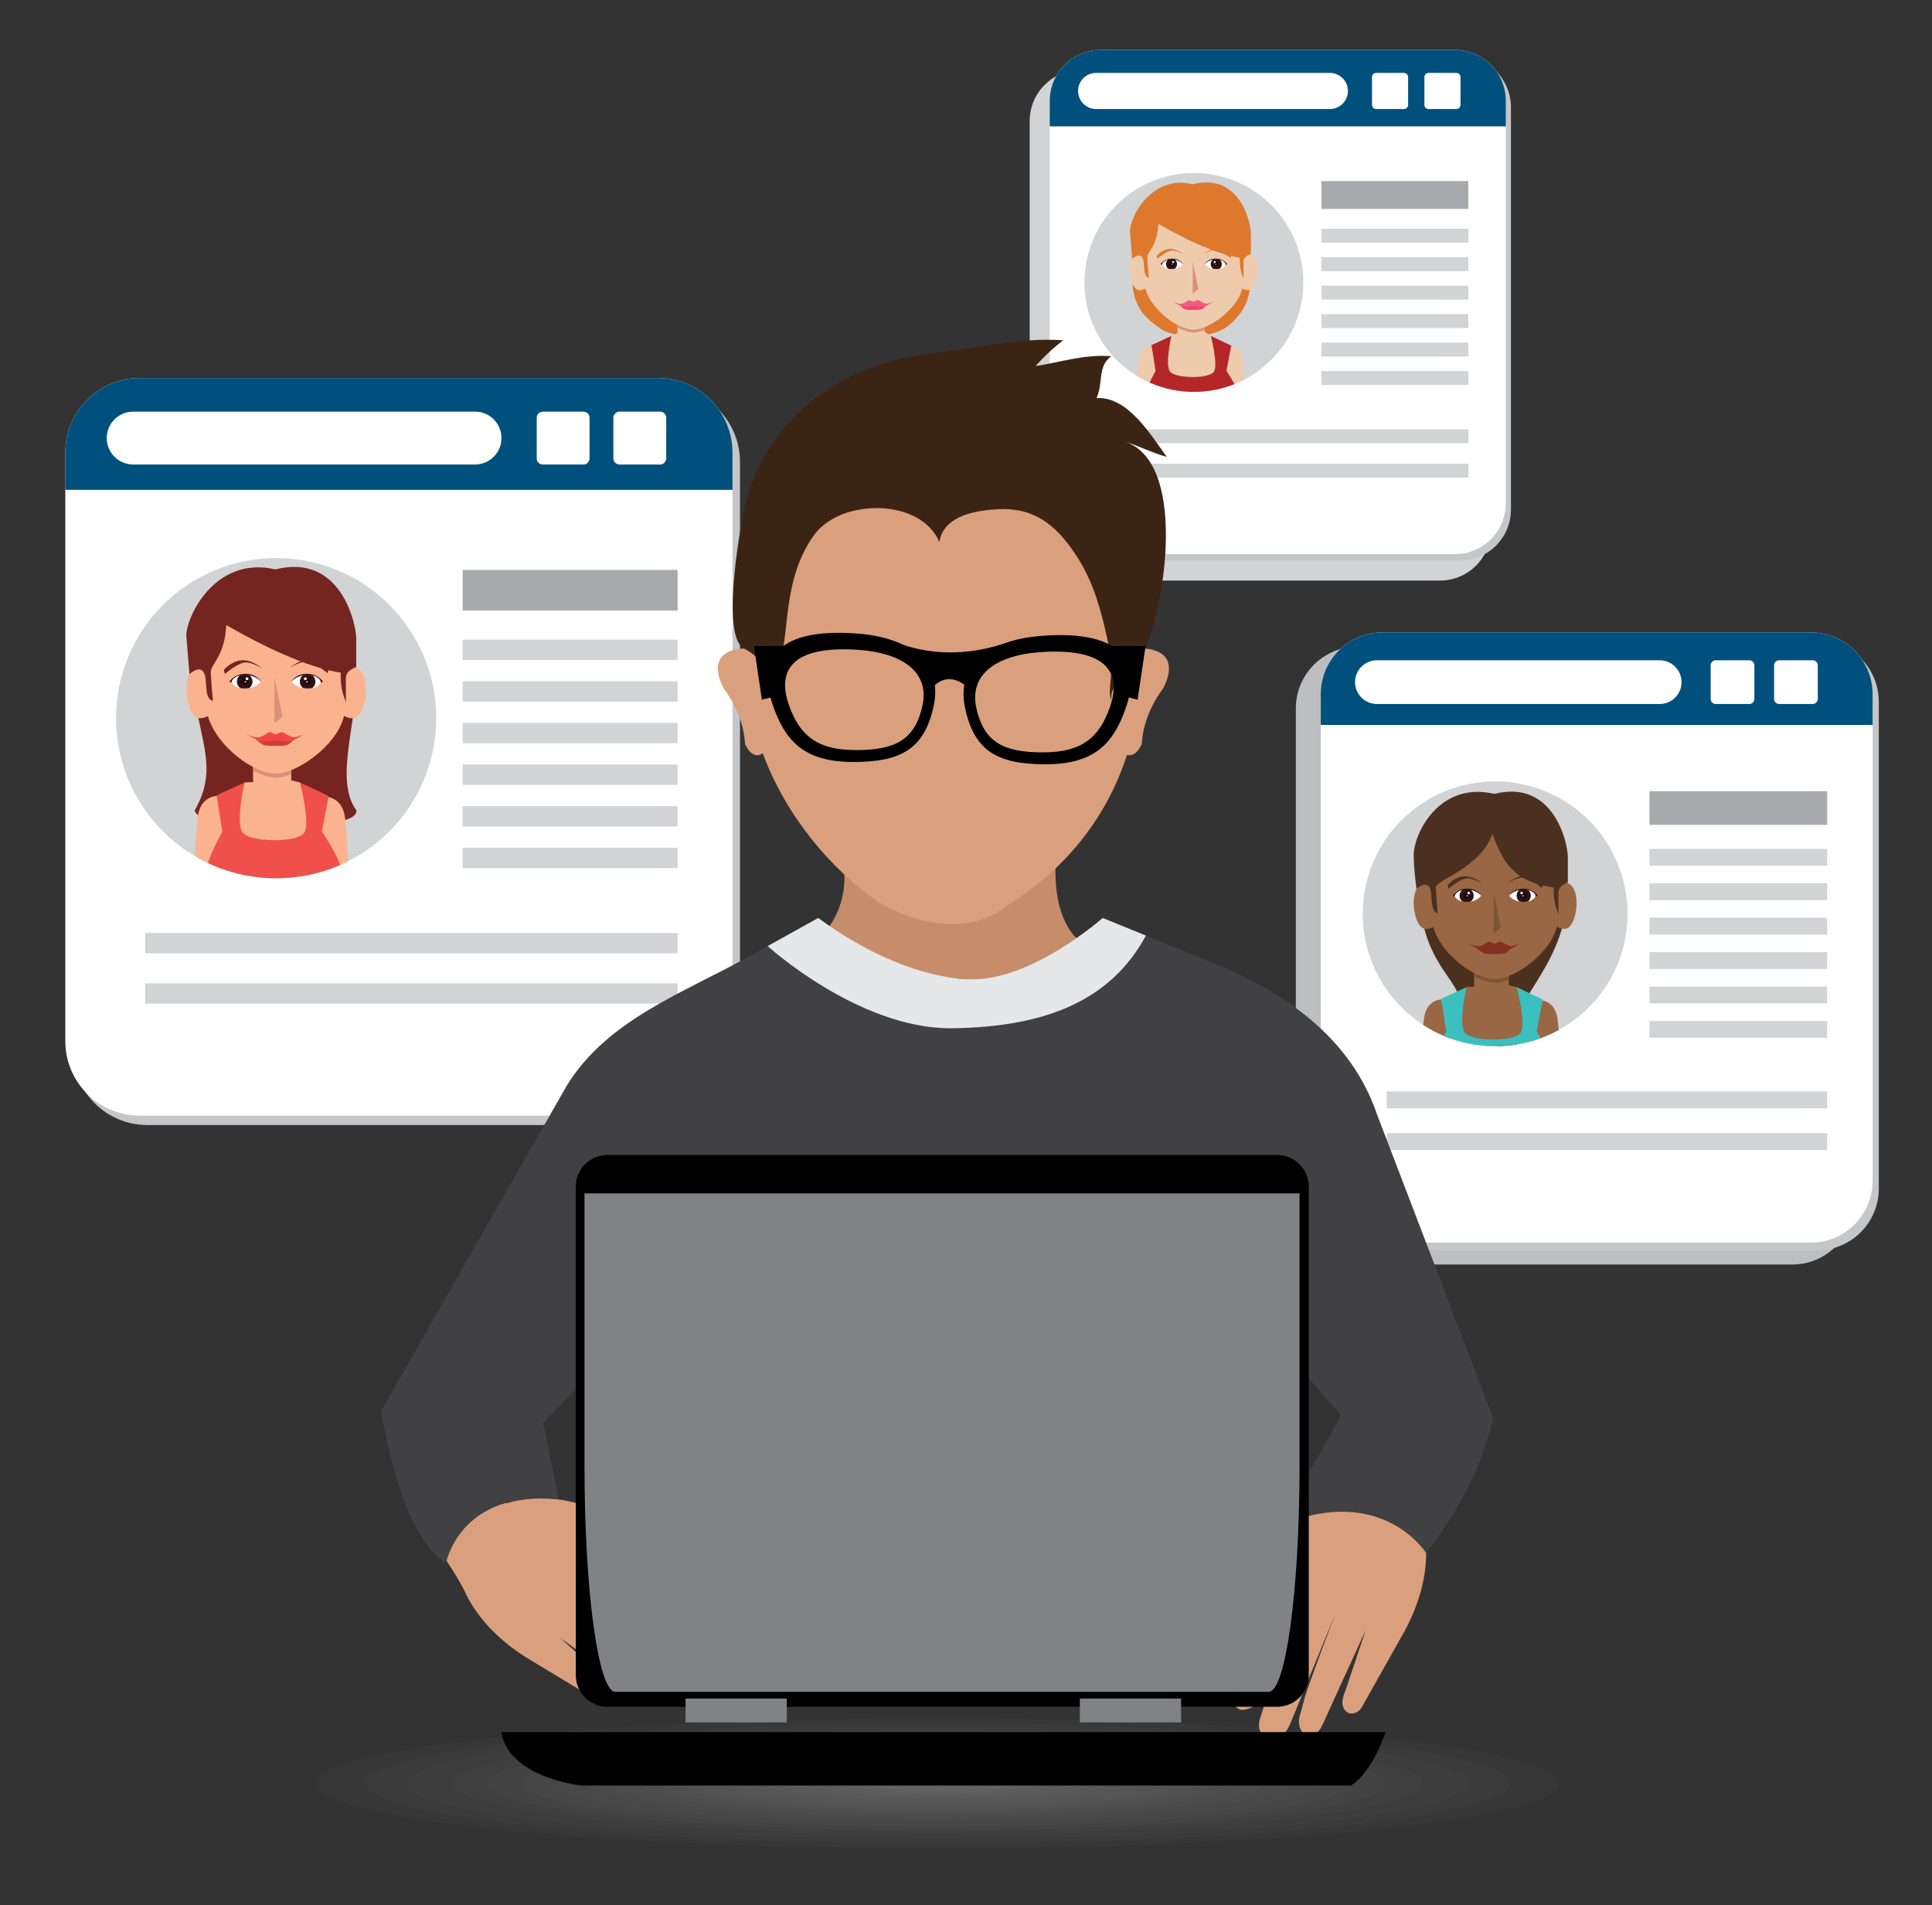 <?xml version="1.0" encoding="utf-8"?>
<!-- Generator: Adobe Illustrator 16.0.0, SVG Export Plug-In . SVG Version: 6.00 Build 0)  -->
<!DOCTYPE svg PUBLIC "-//W3C//DTD SVG 1.1//EN" "http://www.w3.org/Graphics/SVG/1.1/DTD/svg11.dtd">
<svg version="1.1" id="Capa_1" xmlns="http://www.w3.org/2000/svg" xmlns:xlink="http://www.w3.org/1999/xlink" x="0px" y="0px"
	 width="362px" height="357px" viewBox="0 0 362 357" enable-background="new 0 0 362 357" xml:space="preserve">
<rect x="0" y="0" width="362" height="357" fill="#333333" stroke="none"/>
<g>
	<g>
		<g>
			<path fill="#C4C6C8" d="M138.651,196.816c0,7.719-6.257,13.975-13.978,13.975H27.611c-7.719,0-13.977-6.256-13.977-13.975V86.549
				c0-7.72,6.258-13.977,13.977-13.977h97.063c7.721,0,13.978,6.257,13.978,13.977V196.816z"/>
			<path fill="#FFFFFF" d="M137.253,195.061c0,7.719-6.259,13.979-13.978,13.979H26.214c-7.72,0-13.979-6.26-13.979-13.979V84.799
				c0-7.72,6.259-13.979,13.979-13.979h97.062c7.719,0,13.978,6.26,13.978,13.979V195.061z"/>
			<path fill="#00507D" d="M137.253,91.786v-6.987c0-7.72-6.259-13.979-13.978-13.979H26.214c-7.72,0-13.979,6.26-13.979,13.979
				v6.987H137.253z"/>
			<path fill="#FFFFFF" d="M110.465,85.888c0,0.629-0.512,1.145-1.143,1.145h-7.617c-0.629,0-1.141-0.516-1.141-1.145V78.27
				c0-0.629,0.512-1.138,1.141-1.138h7.617c0.631,0,1.143,0.509,1.143,1.138V85.888z"/>
			<path fill="#FFFFFF" d="M124.83,85.888c0,0.629-0.512,1.145-1.145,1.145h-7.614c-0.63,0-1.144-0.516-1.144-1.145V78.27
				c0-0.629,0.514-1.138,1.144-1.138h7.614c0.633,0,1.145,0.509,1.145,1.138V85.888z"/>
			<path fill="#FFFFFF" d="M93.961,82.083c0,2.732-2.213,4.95-4.947,4.95H24.952c-2.735,0-4.95-2.218-4.95-4.95l0,0
				c0-2.736,2.215-4.951,4.95-4.951h64.062C91.748,77.132,93.961,79.346,93.961,82.083L93.961,82.083z"/>
			<g>
				<g>
					<defs>
						<path id="SVGID_1_" d="M81.735,134.562c0,16.567-13.429,29.997-29.991,29.997c-16.566,0-29.995-13.43-29.995-29.997
							c0-16.563,13.429-29.993,29.995-29.993C68.307,104.568,81.735,117.999,81.735,134.562z"/>
					</defs>
					<use xlink:href="#SVGID_1_"  overflow="visible" fill="#D1D3D4"/>
					<clipPath id="SVGID_2_">
						<use xlink:href="#SVGID_1_"  overflow="visible"/>
					</clipPath>
					<g clip-path="url(#SVGID_2_)">
						<path fill="#752420" d="M66.75,151.8c0.946,4.425-30.249,3.944-30.249,0c4.872-8.411,0.159-14.03-0.409-25.114
							c-0.566-11.084,29.852-8.09,30.488,0C67.21,134.778,62.498,145.906,66.75,151.8z"/>
						<path fill="#FAB38E" d="M61.296,172.517h4.479l-0.116-1.583c0,0-0.487-13.892-1.021-17.792
							c-0.536-3.901-3.61-3.859-3.61-3.859l-2.234,6.539c0,0,1.981,12.347,2.225,14.989
							C61.055,171.189,61.152,171.783,61.296,172.517z"/>
						<path fill="#FAB38E" d="M40.37,172.517c0.163-0.807,0.273-1.454,0.312-1.856c0.242-2.641,2.226-14.989,2.226-14.989
							l-2.235-6.542c0,0-3.074-0.04-3.61,3.863c-0.535,3.898-1.021,17.789-1.021,17.789l-0.129,1.735H40.37z"/>
						<path fill="#F04F4B" d="M41.189,167.11l1.205,5.406H59.33l1.796-5.406c0,0,2.838-2.101,2.811-4.051
							c-0.026-1.945-3.616-7.242-3.616-7.242l1.25-6.678l-5.352-2.525H45.816l-5.233,2.407l1.083,6.796c0,0-2.914,5.132-2.953,7.242
							C38.672,165.174,41.189,167.11,41.189,167.11z"/>
						<path fill="#FAB38E" d="M56.219,146.615c0,0,1.888,7.393,0.866,9.285c-1.147,2.128-10.448,1.95-11.698,0
							c-1.25-1.949,0.43-9.285,0.43-9.285l1.602-0.082v-7.8h7.149v7.473L56.219,146.615z"/>
						<path fill="#D99279" d="M53.369,145.465c0.417-0.118,0.814-0.265,1.198-0.424v-6.308h-7.149v5.69
							C49.313,145.315,51.16,146.087,53.369,145.465z"/>
						<path fill="#FAB38E" d="M66.631,134.437c-0.98,0.411-2.115-0.29-2.115-0.29s-5.039,0.261-5.039-1.052c0-1.318,0-2.055,0-4.396
							c0-3.133,5.039-2.82,5.039-2.82s1.137-1.593,2.662-0.506C69.584,127.091,68.519,133.643,66.631,134.437z"/>
						<path fill="#FAB38E" d="M36.861,134.437c0.982,0.411,2.117-0.29,2.117-0.29s5.037,0.261,5.037-1.052c0-1.318,0-2.055,0-4.396
							c0-3.133-5.037-2.82-5.037-2.82s-1.137-1.593-2.662-0.506C33.909,127.091,34.973,133.643,36.861,134.437z"/>
						<path fill="#FAB38E" d="M64.638,132.642c0,5.829-8.444,12.292-12.97,12.292c-4.975,0-12.964-6.877-12.964-12.658
							c0-6.823,0-6.823,0-12.189c0-17.217,25.934-18.358,25.934,0C64.638,131.787,64.638,124.272,64.638,132.642z"/>
						<path fill="#752420" d="M39.49,126.059c-0.088-1.64,2.631-2.956,2.903-8.94c2.257,1.253,13.194,7.668,21.446,8.906
							c-0.092,3.469,0.73,4.596,0.969,5.601c0,0,0.02-2.999,0-4.542c-0.02-1.542,1.941-2.088,1.941-2.088v-5.312
							c0-2.854-2.922-16.101-15.146-12.999c-11.648-2.695-16.924,9.525-16.679,12.534c0.241,3.008,0.571,7.084,0.571,7.084
							s2.666-2.478,3.029,0.936c0.199,1.836,0.042,3.777,1.369,4.083C39.723,129.676,39.608,128.152,39.49,126.059z"/>
						<polygon fill="#D99279" points="51.426,126.951 51.426,135.488 52.928,134.31 						"/>
						<path fill="#752420" d="M49.172,125.273c0,0-2.295-1.542-3.76-1.055c-1.461,0.487-3.287,2.068-3.287,2.068l-0.203-0.755
							c0,0,1.369-1.656,3.354-1.813C47.266,123.549,49.172,125.273,49.172,125.273z"/>
						<g>
							<path fill="#CF3C3B" d="M47.901,138.487c0,0,1.212,1.164,1.9,1.211c0.69,0.046,3.208,0.157,4.056-0.129
								c0.286-0.096,1.295-1.057,1.295-1.057s-2.903-0.143-3.426-0.166C51.203,138.319,47.901,138.487,47.901,138.487z"/>
							<path fill="#EF4645" d="M45.979,137.591c0,0,1.781,0.644,2.494,0.565c0.712-0.082,1.905-1.085,2.191-0.961
								c0.283,0.118,0.995,0.417,0.995,0.417s0.929-0.467,1.214-0.417c0.283,0.046,1.762,1.03,2.279,0.961
								c0.514-0.074,1.719-0.565,1.719-0.565s-1.49,0.986-2.084,1.165c-1.096,0.325-2.271-0.017-3.053-0.066
								c-0.938-0.061-2.301,0.6-3.371,0.034C47.295,138.163,45.979,137.591,45.979,137.591z"/>
						</g>
						<path fill="#752420" d="M54.32,125.13c0,0,2.295-1.547,3.756-1.059c1.464,0.49,3.295,2.071,3.295,2.071l0.199-0.759
							c0,0-1.364-1.656-3.355-1.816C56.227,123.402,54.32,125.13,54.32,125.13z"/>
						<g>
							<path fill="#2C1216" d="M57.506,126.557c1.674,0,1.417,1.243,1.951,1.578c0.148-0.093,1.065-0.399,1.065-0.399
								s-0.884-1.483-3.017-1.483c-2.131,0-2.928,1.454-2.928,1.454s0.332,0,0.478,0.092
								C55.592,127.462,55.837,126.557,57.506,126.557z"/>
							<path fill="#FFFFFF" d="M60.119,127.736c0,0-0.345,1.261-2.48,1.261c-2.132,0-3.01-1.29-3.01-1.29s0.878-1.23,3.01-1.23
								C59.774,126.477,60.119,127.736,60.119,127.736z"/>
							<g>
								<path fill="#2C1216" d="M56.178,127.711c0,0.502,0.246,0.948,0.623,1.218c0.271,0.043,0.552,0.068,0.838,0.068
									c0.291,0,0.57-0.025,0.84-0.068c0.377-0.27,0.624-0.715,0.624-1.218c0-0.506-0.247-0.948-0.624-1.222
									c-0.27-0.04-0.549-0.064-0.84-0.064c-0.286,0-0.566,0.025-0.838,0.064C56.424,126.763,56.178,127.205,56.178,127.711z"/>
							</g>
							<circle fill="#190000" cx="57.64" cy="127.736" r="0.595"/>
							<path fill="#FFFFFF" d="M57.483,127.173c0,0.146-0.124,0.264-0.271,0.264c-0.148,0-0.266-0.118-0.266-0.264
								c0-0.151,0.117-0.269,0.266-0.269C57.359,126.904,57.483,127.022,57.483,127.173z"/>
							<path fill="#FFFFFF" d="M57.652,127.752c0,0.079-0.061,0.141-0.141,0.141c-0.076,0-0.139-0.062-0.139-0.141
								c0-0.075,0.063-0.14,0.139-0.14C57.592,127.612,57.652,127.677,57.652,127.752z"/>
						</g>
						<g>
							<path fill="#2C1216" d="M45.986,126.557c-1.673,0-1.416,1.243-1.947,1.578c-0.149-0.093-1.068-0.399-1.068-0.399
								s0.884-1.483,3.016-1.483c2.129,0,2.93,1.454,2.93,1.454s-0.334,0-0.477,0.092C47.901,127.462,47.66,126.557,45.986,126.557z
								"/>
							<path fill="#FFFFFF" d="M43.377,127.736c0,0,0.344,1.261,2.477,1.261c2.131,0,3.012-1.29,3.012-1.29s-0.881-1.23-3.012-1.23
								C43.721,126.477,43.377,127.736,43.377,127.736z"/>
							<g>
								<path fill="#2C1216" d="M47.316,127.711c0,0.502-0.246,0.948-0.623,1.218c-0.271,0.043-0.553,0.068-0.84,0.068
									c-0.289,0-0.568-0.025-0.839-0.068c-0.378-0.27-0.622-0.715-0.622-1.218c0-0.506,0.244-0.948,0.622-1.222
									c0.271-0.04,0.55-0.064,0.839-0.064c0.287,0,0.568,0.025,0.84,0.064C47.07,126.763,47.316,127.205,47.316,127.711z"/>
							</g>
							<path fill="#190000" d="M45.26,127.736c0,0.328,0.264,0.595,0.594,0.595c0.332,0,0.593-0.268,0.593-0.595
								s-0.261-0.596-0.593-0.596C45.523,127.14,45.26,127.408,45.26,127.736z"/>
							<path fill="#FFFFFF" d="M46.012,127.173c0,0.146,0.12,0.264,0.27,0.264c0.146,0,0.266-0.118,0.266-0.264
								c0-0.151-0.12-0.269-0.266-0.269C46.132,126.904,46.012,127.022,46.012,127.173z"/>
							<path fill="#FFFFFF" d="M45.842,127.752c0,0.079,0.063,0.141,0.141,0.141c0.074,0,0.141-0.062,0.141-0.141
								c0-0.075-0.066-0.14-0.141-0.14C45.904,127.612,45.842,127.677,45.842,127.752z"/>
						</g>
					</g>
				</g>
			</g>
			<rect x="86.691" y="106.786" fill="#A7A9AC" width="40.272" height="7.619"/>
			<rect x="86.691" y="119.848" fill="#D1D3D4" width="40.272" height="3.809"/>
			<rect x="86.691" y="127.646" fill="#D1D3D4" width="40.272" height="3.808"/>
			<rect x="86.691" y="135.445" fill="#D1D3D4" width="40.272" height="3.811"/>
			<rect x="86.691" y="143.242" fill="#D1D3D4" width="40.272" height="3.812"/>
			<rect x="86.691" y="151.046" fill="#D1D3D4" width="40.272" height="3.806"/>
			<rect x="86.691" y="158.843" fill="#D1D3D4" width="40.272" height="3.813"/>
			<rect x="27.191" y="174.813" fill="#D1D3D4" width="99.772" height="3.809"/>
			<rect x="27.191" y="184.246" fill="#D1D3D4" width="99.772" height="3.807"/>
		</g>
	</g>
	<g>
		<path fill="#BCBEC0" d="M344.267,126.315c-2.072-3.105-5.607-5.153-9.621-5.153h-80.279c-6.387,0-11.563,5.177-11.563,11.563
			v5.778v85.419c0,3.04,1.184,5.798,3.102,7.86c2.072,3.104,5.605,5.149,9.617,5.149h80.281c6.385,0,11.563-5.174,11.563-11.558
			v-91.202C347.366,131.134,346.185,128.378,344.267,126.315z"/>
		<g>
			<path fill="#C4C6C8" d="M352.033,222.707c0,6.384-5.179,11.558-11.563,11.558H260.19c-6.385,0-11.561-5.174-11.561-11.558
				v-91.202c0-6.384,5.176-11.559,11.561-11.559h80.279c6.385,0,11.563,5.175,11.563,11.559V222.707z"/>
			<path fill="#FFFFFF" d="M350.874,221.255c0,6.387-5.175,11.562-11.563,11.562h-80.277c-6.387,0-11.563-5.175-11.563-11.562
				v-91.197c0-6.386,5.176-11.563,11.563-11.563h80.277c6.388,0,11.563,5.177,11.563,11.563V221.255z"/>
			<path fill="#00507D" d="M350.874,135.836v-5.778c0-6.386-5.175-11.563-11.563-11.563h-80.277
				c-6.387,0-11.563,5.177-11.563,11.563v5.778H350.874z"/>
			<path fill="#FFFFFF" d="M328.718,130.956c0,0.522-0.422,0.948-0.945,0.948h-6.301c-0.521,0-0.943-0.426-0.943-0.948v-6.299
				c0-0.52,0.422-0.941,0.943-0.941h6.301c0.523,0,0.945,0.422,0.945,0.941V130.956z"/>
			<path fill="#FFFFFF" d="M340.599,130.956c0,0.522-0.424,0.948-0.945,0.948h-6.299c-0.521,0-0.943-0.426-0.943-0.948v-6.299
				c0-0.52,0.422-0.941,0.943-0.941h6.299c0.521,0,0.945,0.422,0.945,0.941V130.956z"/>
			<path fill="#FFFFFF" d="M315.069,127.811c0,2.26-1.832,4.094-4.094,4.094h-52.984c-2.264,0-4.096-1.834-4.096-4.094l0,0
				c0-2.265,1.832-4.095,4.096-4.095h52.984C313.237,123.716,315.069,125.546,315.069,127.811L315.069,127.811z"/>
			<g>
				<g>
					<defs>
						<path id="SVGID_3_" d="M304.956,171.218c0,13.701-11.105,24.809-24.807,24.809c-13.705,0-24.809-11.107-24.809-24.809
							c0-13.698,11.104-24.807,24.809-24.807C293.851,146.411,304.956,157.52,304.956,171.218z"/>
					</defs>
					<use xlink:href="#SVGID_3_"  overflow="visible" fill="#D1D3D4"/>
					<clipPath id="SVGID_4_">
						<use xlink:href="#SVGID_3_"  overflow="visible"/>
					</clipPath>
					<g clip-path="url(#SVGID_4_)">
						<path fill="#4C301F" d="M284.956,194.095c0.855,4.015-12.402,1.143-12.402-2.432c4.424-7.635-6.279-8.215-6.607-24.769
							c-0.199-10.068,27.578-7.364,27.658,0C293.763,181.556,281.095,188.748,284.956,194.095z"/>
						<path fill="#996743" d="M288.813,208.477h4.063l-0.107-1.438c0,0-0.441-12.604-0.928-16.144
							c-0.484-3.539-3.273-3.501-3.273-3.501l-2.025,5.935c0,0,1.797,11.199,2.02,13.599
							C288.591,207.271,288.683,207.81,288.813,208.477z"/>
						<path fill="#996743" d="M269.829,208.477c0.145-0.731,0.246-1.321,0.279-1.688c0.219-2.396,2.018-13.599,2.018-13.599
							l-2.027-5.935c0,0-2.789-0.037-3.273,3.503c-0.486,3.537-0.928,16.141-0.928,16.141l-0.117,1.577H269.829z"/>
						<path fill="#3BBFBF" d="M270.569,203.57l1.092,4.906h15.367l1.631-4.906c0,0,2.572-1.905,2.551-3.675
							c-0.025-1.767-3.283-6.569-3.283-6.569l1.135-6.06l-4.855-2.295h-9.436l-4.754,2.187l0.986,6.168c0,0-2.645,4.654-2.679,6.569
							C268.286,201.81,270.569,203.57,270.569,203.57z"/>
						<path fill="#996743" d="M284.206,184.972c0,0,1.715,6.709,0.783,8.428c-1.039,1.93-9.479,1.77-10.611,0
							s0.393-8.428,0.393-8.428l1.451-0.072v-7.074h6.486v6.777L284.206,184.972z"/>
						<path fill="#7D5435" d="M281.622,183.931c0.377-0.106,0.738-0.239,1.086-0.385v-5.721h-6.486v5.165
							C277.94,183.795,279.616,184.494,281.622,183.931z"/>
						<path fill="#996743" d="M293.651,173.926c-0.891,0.37-1.918-0.267-1.918-0.267s-4.57,0.237-4.57-0.953
							c0-1.191,0-1.865,0-3.986c0-2.842,4.57-2.563,4.57-2.563s1.031-1.441,2.416-0.455
							C296.333,167.259,295.366,173.207,293.651,173.926z"/>
						<path fill="#996743" d="M266.644,173.926c0.891,0.37,1.922-0.267,1.922-0.267s4.568,0.237,4.568-0.953
							c0-1.191,0-1.865,0-3.986c0-2.842-4.568-2.563-4.568-2.563s-1.035-1.441-2.418-0.455
							C263.964,167.259,264.929,173.207,266.644,173.926z"/>
						<path fill="#996743" d="M291.841,172.293c0,5.292-7.66,11.155-11.764,11.155c-4.516,0-11.764-6.238-11.764-11.483
							c0-6.191,0-6.191,0-11.057c0-15.63,23.527-16.66,23.527,0C291.841,171.521,291.841,164.702,291.841,172.293z"/>
						<path fill="#4C301F" d="M269.028,166.325c-0.082-1.49,8.301-3.54,10.584-10.048c2.215,5.604,4.023,8.89,11.51,10.014
							c-0.084,3.146,0.661,4.169,0.877,5.082c0,0,0.018-2.72,0-4.118c-0.018-1.4,1.764-1.898,1.764-1.898v-4.819
							c0-2.585-2.652-14.607-13.746-11.794c-10.566-2.445-15.139,7.756-15.131,11.374c0.004,2.736,0.518,6.428,0.518,6.428
							s2.421-2.246,2.75,0.848c0.18,1.667,0.037,3.429,1.242,3.704C269.239,169.604,269.134,168.223,269.028,166.325z"/>
						<polygon fill="#7D5435" points="279.856,167.134 279.856,174.882 281.22,173.808 						"/>
						<path fill="#4C301F" d="M277.813,165.61c0,0-2.082-1.399-3.41-0.958c-1.324,0.44-2.986,1.881-2.986,1.881l-0.182-0.692
							c0,0,1.24-1.498,3.041-1.645C276.085,164.049,277.813,165.61,277.813,165.61z"/>
						<g>
							<path fill="#823021" d="M276.659,177.601c0,0,1.102,1.056,1.725,1.1c0.627,0.043,2.912,0.141,3.682-0.121
								c0.26-0.084,1.172-0.957,1.172-0.957s-2.635-0.129-3.109-0.15C279.658,177.449,276.659,177.601,276.659,177.601z"/>
							<path fill="#823021" d="M274.915,176.786c0,0,1.615,0.583,2.264,0.512c0.646-0.072,1.729-0.981,1.988-0.872
								c0.256,0.109,0.902,0.382,0.902,0.382s0.842-0.426,1.1-0.382c0.258,0.046,1.6,0.938,2.068,0.872
								c0.469-0.064,1.561-0.512,1.561-0.512s-1.349,0.894-1.893,1.055c-0.992,0.298-2.061-0.01-2.77-0.058
								c-0.85-0.056-2.086,0.542-3.055,0.031C276.108,177.304,274.915,176.786,274.915,176.786z"/>
						</g>
						<path fill="#4C301F" d="M282.481,165.478c0,0,2.084-1.399,3.41-0.957c1.328,0.44,2.986,1.88,2.986,1.88l0.184-0.692
							c0,0-1.237-1.497-3.043-1.645C284.214,163.915,282.481,165.478,282.481,165.478z"/>
						<g>
							<path fill="#2C1216" d="M285.376,166.772c1.516,0,1.283,1.131,1.768,1.433c0.133-0.081,0.967-0.361,0.967-0.361
								s-0.801-1.343-2.734-1.343c-1.936,0-2.658,1.319-2.658,1.319s0.301,0,0.432,0.083
								C283.638,167.602,283.858,166.772,285.376,166.772z"/>
							<path fill="#FFFFFF" d="M287.743,167.844c0,0-0.314,1.142-2.248,1.142c-1.936,0-2.73-1.165-2.73-1.165
								s0.795-1.118,2.73-1.118C287.429,166.702,287.743,167.844,287.743,167.844z"/>
							<g>
								<path fill="#2C1216" d="M284.167,167.82c0,0.458,0.227,0.862,0.568,1.106c0.244,0.038,0.498,0.059,0.76,0.059
									s0.516-0.021,0.762-0.059c0.342-0.244,0.567-0.648,0.567-1.106c0-0.457-0.226-0.858-0.567-1.104
									c-0.246-0.038-0.5-0.061-0.762-0.061s-0.516,0.022-0.76,0.061C284.394,166.962,284.167,167.363,284.167,167.82z"/>
							</g>
							<path fill="#190000" d="M286.034,167.844c0,0.298-0.24,0.542-0.539,0.542s-0.539-0.244-0.539-0.542
								c0-0.296,0.24-0.538,0.539-0.538S286.034,167.548,286.034,167.844z"/>
							<path fill="#FFFFFF" d="M285.353,167.329c0,0.137-0.109,0.242-0.244,0.242s-0.242-0.105-0.242-0.242
								c0-0.132,0.107-0.239,0.242-0.239S285.353,167.197,285.353,167.329z"/>
							<circle fill="#FFFFFF" cx="285.381" cy="167.861" r="0.128"/>
						</g>
						<g>
							<path fill="#2C1216" d="M274.921,166.772c-1.516,0-1.281,1.131-1.77,1.433c-0.133-0.081-0.965-0.361-0.965-0.361
								s0.801-1.343,2.734-1.343c1.936,0,2.658,1.319,2.658,1.319s-0.299,0-0.434,0.083
								C276.659,167.602,276.44,166.772,274.921,166.772z"/>
							<path fill="#FFFFFF" d="M272.554,167.844c0,0,0.314,1.142,2.248,1.142s2.731-1.165,2.731-1.165s-0.798-1.118-2.731-1.118
								S272.554,167.844,272.554,167.844z"/>
							<g>
								<path fill="#2C1216" d="M276.128,167.82c0,0.458-0.225,0.862-0.564,1.106c-0.246,0.038-0.5,0.059-0.762,0.059
									c-0.26,0-0.518-0.021-0.76-0.059c-0.346-0.244-0.566-0.648-0.566-1.106c0-0.457,0.221-0.858,0.566-1.104
									c0.242-0.038,0.5-0.061,0.76-0.061c0.262,0,0.516,0.022,0.762,0.061C275.903,166.962,276.128,167.363,276.128,167.82z"/>
							</g>
							<path fill="#190000" d="M274.265,167.844c0,0.298,0.238,0.542,0.537,0.542c0.297,0,0.539-0.244,0.539-0.542
								c0-0.296-0.242-0.538-0.539-0.538C274.503,167.306,274.265,167.548,274.265,167.844z"/>
							<path fill="#FFFFFF" d="M274.946,167.329c0,0.137,0.109,0.242,0.244,0.242c0.134,0,0.238-0.105,0.238-0.242
								c0-0.132-0.104-0.239-0.238-0.239C275.056,167.09,274.946,167.197,274.946,167.329z"/>
							<path fill="#FFFFFF" d="M274.79,167.861c0,0.069,0.059,0.128,0.125,0.128c0.074,0,0.129-0.059,0.129-0.128
								c0-0.07-0.055-0.128-0.129-0.128C274.849,167.733,274.79,167.791,274.79,167.861z"/>
						</g>
					</g>
				</g>
			</g>
			<rect x="309.054" y="148.243" fill="#A7A9AC" width="33.309" height="6.301"/>
			<rect x="309.054" y="159.046" fill="#D1D3D4" width="33.309" height="3.15"/>
			<polygon fill="#D1D3D4" points="342.362,168.646 332.754,168.646 309.054,168.646 309.054,165.497 342.362,165.497 			"/>
			<rect x="309.054" y="171.948" fill="#D1D3D4" width="33.309" height="3.152"/>
			<rect x="309.054" y="178.397" fill="#D1D3D4" width="33.309" height="3.152"/>
			<rect x="309.054" y="184.851" fill="#D1D3D4" width="33.309" height="3.149"/>
			<rect x="309.054" y="191.3" fill="#D1D3D4" width="33.309" height="3.151"/>
			<rect x="259.841" y="204.508" fill="#D1D3D4" width="82.521" height="3.149"/>
			<rect x="259.841" y="212.309" fill="#D1D3D4" width="82.521" height="3.15"/>
		</g>
	</g>
	<g>
		<path fill="#D1D3D4" d="M276.795,17.367c-1.712-2.57-4.636-4.263-7.953-4.263H202.49c-5.276,0-9.555,4.276-9.555,9.552v4.779
			v70.597c0,2.51,0.976,4.787,2.56,6.491c1.714,2.568,4.633,4.26,7.951,4.26h66.352c5.276,0,9.555-4.276,9.555-9.556V23.856
			C279.353,21.348,278.376,19.072,276.795,17.367z"/>
		<g>
			<path fill="#C4C6C8" d="M283.107,95.473c0,5.28-4.278,9.556-9.555,9.556h-66.351c-5.277,0-9.555-4.276-9.555-9.556V20.101
				c0-5.276,4.277-9.556,9.555-9.556h66.351c5.276,0,9.555,4.28,9.555,9.556V95.473z"/>
			<path fill="#FFFFFF" d="M282.151,94.277c0,5.276-4.278,9.554-9.555,9.554h-66.352c-5.275,0-9.555-4.277-9.555-9.554V18.901
				c0-5.276,4.279-9.552,9.555-9.552h66.352c5.276,0,9.555,4.276,9.555,9.552V94.277z"/>
			<path fill="#00507D" d="M282.151,23.681v-4.78c0-5.276-4.278-9.552-9.555-9.552h-66.352c-5.275,0-9.555,4.276-9.555,9.552v4.78
				H282.151z"/>
			<path fill="#FFFFFF" d="M263.839,19.649c0,0.432-0.35,0.78-0.781,0.78h-5.205c-0.432,0-0.781-0.348-0.781-0.78v-5.208
				c0-0.431,0.35-0.781,0.781-0.781h5.205c0.432,0,0.781,0.351,0.781,0.781V19.649z"/>
			<path fill="#FFFFFF" d="M273.658,19.649c0,0.432-0.35,0.78-0.78,0.78h-5.207c-0.431,0-0.78-0.348-0.78-0.78v-5.208
				c0-0.431,0.35-0.781,0.78-0.781h5.207c0.431,0,0.78,0.351,0.78,0.781V19.649z"/>
			<path fill="#FFFFFF" d="M252.559,17.045c0,1.869-1.516,3.384-3.384,3.384h-43.79c-1.87,0-3.384-1.515-3.384-3.384l0,0
				c0-1.869,1.514-3.385,3.384-3.385h43.79C251.043,13.66,252.559,15.176,252.559,17.045L252.559,17.045z"/>
			<g>
				<g>
					<defs>
						<circle id="SVGID_5_" cx="223.697" cy="52.921" r="20.503"/>
					</defs>
					<use xlink:href="#SVGID_5_"  overflow="visible" fill="#D1D3D4"/>
					<clipPath id="SVGID_6_">
						<use xlink:href="#SVGID_5_"  overflow="visible"/>
					</clipPath>
					<g clip-path="url(#SVGID_6_)">
						<path fill="#DE782C" d="M230.486,60.752c-3.347,3.05-10.833,2.527-13.08,0.814c-2.244-1.714-6.464-4.229-4.849-12.508
							c1.604-8.2,21.249-6.09,21.699,0C234.706,55.152,233.687,57.838,230.486,60.752z"/>
						<path fill="#EFCBAE" d="M230.499,81.382h3.188l-0.086-1.125c0,0-0.344-9.89-0.726-12.666
							c-0.379-2.775-2.569-2.747-2.569-2.747l-1.59,4.655c0,0,1.411,8.787,1.585,10.669
							C230.325,80.437,230.396,80.864,230.499,81.382z"/>
						<path fill="#EFCBAE" d="M215.604,81.382c0.112-0.569,0.193-1.033,0.221-1.32c0.17-1.881,1.581-10.669,1.581-10.669
							l-1.589-4.656c0,0-2.188-0.028-2.57,2.749c-0.381,2.772-0.726,12.663-0.726,12.663l-0.091,1.233H215.604z"/>
						<path fill="#B42627" d="M216.187,77.535l0.857,3.847h12.054l1.278-3.847c0,0,2.022-1.494,2.003-2.881
							c-0.02-1.389-2.575-5.155-2.575-5.155l0.889-4.754l-3.81-1.799h-7.403l-3.727,1.716l0.773,4.837c0,0-2.073,3.65-2.103,5.155
							C214.394,76.157,216.187,77.535,216.187,77.535z"/>
						<path fill="#EFCBAE" d="M226.883,62.945c0,0,1.345,5.264,0.618,6.611c-0.818,1.513-7.439,1.389-8.33,0
							c-0.887-1.386,0.309-6.611,0.309-6.611l1.14-0.541v-5.068h5.09v4.836L226.883,62.945z"/>
						<path fill="#D99279" d="M224.856,62.126c0.295-0.083,0.579-0.186,0.853-0.301v-4.488h-5.09v4.05
							C221.971,62.021,223.284,62.571,224.856,62.126z"/>
						<path fill="#EFCBAE" d="M234.296,54.278c-0.699,0.291-1.506-0.208-1.506-0.208s-3.588,0.186-3.588-0.75s0-1.46,0-3.127
							c0-2.231,3.588-2.007,3.588-2.007s0.809-1.136,1.895-0.36C236.397,49.049,235.64,53.716,234.296,54.278z"/>
						<path fill="#EFCBAE" d="M213.106,54.278c0.699,0.291,1.506-0.208,1.506-0.208s3.587,0.186,3.587-0.75s0-1.46,0-3.127
							c0-2.231-3.587-2.007-3.587-2.007s-0.81-1.136-1.895-0.36C211.003,49.049,211.761,53.716,213.106,54.278z"/>
						<path fill="#EFCBAE" d="M232.875,53c0,4.149-6.009,8.75-9.229,8.75c-3.543,0-9.232-4.893-9.232-9.009c0-4.858,0-4.858,0-8.674
							c0-12.261,18.462-13.069,18.462,0C232.875,52.393,232.875,47.044,232.875,53z"/>
						<path fill="#DE782C" d="M214.979,48.315c-0.065-1.168,1.87-2.106,2.063-6.364c1.609,0.892,9.393,5.457,15.268,6.339
							c-0.065,2.468,0.52,3.269,0.688,3.984c0,0,0.016-2.133,0-3.229c-0.012-1.1,1.387-1.491,1.387-1.491v-3.777
							c0-2.033-2.084-11.461-10.787-9.254c-8.288-1.92-12.043,6.781-11.869,8.921c0.173,2.142,0.405,5.042,0.405,5.042
							s1.9-1.763,2.159,0.666c0.139,1.308,0.026,2.688,0.973,2.908C215.143,50.89,215.06,49.807,214.979,48.315z"/>
						<polygon fill="#D99279" points="223.472,48.951 223.472,55.027 224.543,54.188 						"/>
						<path fill="#DE782C" d="M221.868,47.755c0,0-1.633-1.098-2.675-0.75c-1.042,0.347-2.342,1.474-2.342,1.474l-0.142-0.543
							c0,0,0.968-1.176,2.386-1.291C220.514,46.528,221.868,47.755,221.868,47.755z"/>
						<g>
							<path fill="#EF456F" d="M220.964,57.162c0,0,0.863,0.829,1.352,0.861c0.492,0.034,2.286,0.113,2.888-0.091
								c0.205-0.067,0.922-0.754,0.922-0.754s-2.065-0.1-2.44-0.117C223.313,57.043,220.964,57.162,220.964,57.162z"/>
							<path fill="#F05D7F" d="M219.597,56.521c0,0,1.267,0.461,1.773,0.401c0.506-0.055,1.356-0.768,1.559-0.682
								c0.203,0.084,0.709,0.297,0.709,0.297s0.66-0.333,0.863-0.297c0.203,0.037,1.254,0.734,1.624,0.682
								c0.366-0.048,1.222-0.401,1.222-0.401s-1.059,0.703-1.483,0.83c-0.778,0.232-1.616-0.01-2.174-0.047
								c-0.665-0.044-1.636,0.424-2.396,0.027C220.533,56.931,219.597,56.521,219.597,56.521z"/>
						</g>
						<path fill="#DE782C" d="M225.533,47.65c0,0,1.634-1.096,2.675-0.749c1.041,0.346,2.342,1.473,2.342,1.473l0.143-0.541
							c0,0-0.969-1.177-2.387-1.293C226.888,46.425,225.533,47.65,225.533,47.65z"/>
						<g>
							<path fill="#2C1216" d="M227.802,48.671c1.191,0,1.008,0.884,1.389,1.121c0.104-0.066,0.759-0.283,0.759-0.283
								s-0.632-1.057-2.147-1.057c-1.518,0-2.086,1.037-2.086,1.037s0.235,0,0.34,0.064
								C226.438,49.314,226.611,48.671,227.802,48.671z"/>
							<path fill="#FFFFFF" d="M229.66,49.509c0,0-0.247,0.896-1.765,0.896c-1.517,0-2.143-0.917-2.143-0.917
								s0.626-0.878,2.143-0.878C229.413,48.611,229.66,49.509,229.66,49.509z"/>
							<g>
								<path fill="#2C1216" d="M226.856,49.49c0,0.358,0.173,0.676,0.441,0.867c0.193,0.029,0.392,0.049,0.598,0.049
									c0.205,0,0.405-0.02,0.598-0.049c0.268-0.19,0.443-0.508,0.443-0.867c0-0.358-0.176-0.676-0.443-0.869
									c-0.192-0.027-0.393-0.044-0.598-0.044c-0.206,0-0.404,0.017-0.598,0.044C227.029,48.814,226.856,49.132,226.856,49.49z"/>
							</g>
							<circle fill="#190000" cx="227.895" cy="49.509" r="0.423"/>
							<circle fill="#FFFFFF" cx="227.592" cy="49.104" r="0.191"/>
							<circle fill="#FFFFFF" cx="227.806" cy="49.521" r="0.1"/>
						</g>
						<g>
							<path fill="#2C1216" d="M219.6,48.671c-1.188,0-1.005,0.884-1.386,1.121c-0.105-0.066-0.762-0.283-0.762-0.283
								s0.631-1.057,2.147-1.057c1.519,0,2.085,1.037,2.085,1.037s-0.234,0-0.34,0.064C220.964,49.314,220.79,48.671,219.6,48.671z"
								/>
							<path fill="#FFFFFF" d="M217.743,49.509c0,0,0.245,0.896,1.764,0.896c1.516,0,2.141-0.917,2.141-0.917
								s-0.625-0.878-2.141-0.878C217.988,48.611,217.743,49.509,217.743,49.509z"/>
							<g>
								<path fill="#2C1216" d="M220.548,49.49c0,0.358-0.176,0.676-0.445,0.867c-0.19,0.029-0.391,0.049-0.596,0.049
									s-0.404-0.02-0.597-0.049c-0.269-0.19-0.445-0.508-0.445-0.867c0-0.358,0.177-0.676,0.445-0.869
									c0.192-0.027,0.392-0.044,0.597-0.044s0.405,0.017,0.596,0.044C220.372,48.814,220.548,49.132,220.548,49.49z"/>
							</g>
							<circle fill="#190000" cx="219.506" cy="49.509" r="0.423"/>
							<circle fill="#FFFFFF" cx="219.81" cy="49.104" r="0.191"/>
							<circle fill="#FFFFFF" cx="219.597" cy="49.521" r="0.1"/>
						</g>
					</g>
				</g>
			</g>
			<rect x="247.589" y="33.933" fill="#A7A9AC" width="27.529" height="5.208"/>
			<rect x="247.589" y="42.86" fill="#D1D3D4" width="27.529" height="2.605"/>
			<rect x="247.589" y="48.193" fill="#D1D3D4" width="27.529" height="2.605"/>
			<rect x="247.589" y="53.525" fill="#D1D3D4" width="27.529" height="2.604"/>
			<rect x="247.589" y="58.856" fill="#D1D3D4" width="27.529" height="2.604"/>
			<rect x="247.589" y="64.189" fill="#D1D3D4" width="27.529" height="2.602"/>
			<rect x="247.589" y="69.521" fill="#D1D3D4" width="27.529" height="2.603"/>
			<rect x="206.915" y="80.435" fill="#D1D3D4" width="68.203" height="2.603"/>
			<rect x="206.915" y="86.883" fill="#D1D3D4" width="68.203" height="2.604"/>
		</g>
	</g>
</g>
<g>
	<g>
		<ellipse opacity="0.07" fill="#6D6E71" cx="175.599" cy="334.147" rx="84.266" ry="8.819"/>
		<ellipse opacity="0.07" fill="#6D6E71" cx="175.599" cy="334.147" rx="77.596" ry="8.121"/>
		<ellipse opacity="0.07" fill="#6D6E71" cx="175.599" cy="334.147" rx="116.438" ry="12.187"/>
		<ellipse opacity="0.07" fill="#6D6E71" cx="175.599" cy="334.147" rx="107.222" ry="11.222"/>
		<ellipse opacity="0.07" fill="#6D6E71" cx="175.599" cy="334.147" rx="99.424" ry="10.405"/>
		<ellipse opacity="0.07" fill="#6D6E71" cx="175.598" cy="334.147" rx="90.917" ry="9.515"/>
		<ellipse opacity="0.07" fill="#6D6E71" cx="175.599" cy="334.147" rx="37.636" ry="3.939"/>
		<ellipse opacity="0.07" fill="#6D6E71" cx="175.599" cy="334.147" rx="34.657" ry="3.627"/>
		<ellipse opacity="0.07" fill="#6D6E71" cx="175.599" cy="334.147" rx="32.137" ry="3.363"/>
		<ellipse opacity="0.07" fill="#6D6E71" cx="175.599" cy="334.147" rx="29.387" ry="3.076"/>
		<ellipse opacity="0.07" fill="#6D6E71" cx="175.599" cy="334.147" rx="51.613" ry="5.401"/>
		<ellipse opacity="0.07" fill="#6D6E71" cx="175.599" cy="334.147" rx="47.528" ry="4.975"/>
		<ellipse opacity="0.07" fill="#6D6E71" cx="175.599" cy="334.147" rx="44.072" ry="4.612"/>
		<ellipse opacity="0.07" fill="#6D6E71" cx="175.599" cy="334.147" rx="40.301" ry="4.218"/>
		<ellipse opacity="0.07" fill="#6D6E71" cx="175.599" cy="334.147" rx="71.319" ry="7.464"/>
		<ellipse opacity="0.07" fill="#6D6E71" cx="175.599" cy="334.147" rx="65.674" ry="6.873"/>
		<ellipse opacity="0.07" fill="#6D6E71" cx="175.599" cy="334.147" rx="60.898" ry="6.374"/>
		<ellipse opacity="0.07" fill="#6D6E71" cx="175.599" cy="334.147" rx="55.688" ry="5.828"/>
		<ellipse opacity="0.07" fill="#6D6E71" cx="175.598" cy="334.147" rx="25.95" ry="2.716"/>
		<ellipse opacity="0.07" fill="#6D6E71" cx="175.599" cy="334.147" rx="23.658" ry="2.477"/>
		<ellipse opacity="0.07" fill="#6D6E71" cx="175.599" cy="334.147" rx="22.055" ry="2.309"/>
		<ellipse opacity="0.07" fill="#6D6E71" cx="175.599" cy="334.147" rx="20.309" ry="2.126"/>
		<ellipse opacity="0.07" fill="#6D6E71" cx="175.599" cy="334.147" rx="18.832" ry="1.972"/>
		<ellipse opacity="0.07" fill="#6D6E71" cx="175.599" cy="334.147" rx="17.221" ry="1.803"/>
		<ellipse opacity="0.07" fill="#6D6E71" cx="175.599" cy="334.147" rx="15.207" ry="1.592"/>
		<ellipse opacity="0.07" fill="#6D6E71" cx="175.599" cy="334.147" rx="13.863" ry="1.451"/>
		<ellipse opacity="0.07" fill="#6D6E71" cx="175.599" cy="334.147" rx="13.863" ry="1.451"/>
		<ellipse opacity="0.07" fill="#6D6E71" cx="175.599" cy="334.147" rx="12.767" ry="1.337"/>
		<ellipse opacity="0.07" fill="#6D6E71" cx="175.599" cy="334.147" rx="11.838" ry="1.239"/>
		<ellipse opacity="0.07" fill="#6D6E71" cx="175.599" cy="334.147" rx="10.825" ry="1.134"/>
		<ellipse opacity="0.07" fill="#6D6E71" cx="175.599" cy="334.147" rx="9.559" ry="1.001"/>
		<ellipse opacity="0.07" fill="#6D6E71" cx="175.599" cy="334.147" rx="8.715" ry="0.912"/>
		<ellipse opacity="0.07" fill="#6D6E71" cx="175.599" cy="334.147" rx="8.124" ry="0.851"/>
		<ellipse opacity="0.07" fill="#6D6E71" cx="175.599" cy="334.147" rx="7.481" ry="0.783"/>
		<ellipse opacity="0.07" fill="#6D6E71" cx="175.599" cy="334.147" rx="6.937" ry="0.727"/>
		<ellipse opacity="0.07" fill="#6D6E71" cx="175.599" cy="334.147" rx="6.344" ry="0.664"/>
		<ellipse opacity="0.07" fill="#6D6E71" cx="175.599" cy="334.147" rx="5.602" ry="0.587"/>
		<ellipse opacity="0.07" fill="#6D6E71" cx="175.599" cy="334.147" rx="5.106" ry="0.535"/>
		<ellipse opacity="0.07" fill="#6D6E71" cx="175.599" cy="334.147" rx="4.383" ry="0.459"/>
		<ellipse opacity="0.07" fill="#6D6E71" cx="175.599" cy="334.147" rx="3.609" ry="0.378"/>
		<ellipse opacity="0.07" fill="#6D6E71" cx="175.599" cy="334.147" rx="2.492" ry="0.261"/>
		<ellipse opacity="0.07" fill="#6D6E71" cx="175.599" cy="334.147" rx="1.689" ry="0.177"/>
	</g>
	<g>
		<g>
			<path fill="#DAA07D" d="M87.12,298.267c2.506,5.436,7.232,9.728,12.057,12.637c1.096,0.661,2.191,1.321,3.287,1.982
				c2.15,1.297,4.299,2.594,6.449,3.892c1.266,0.76,2.529,1.523,3.793,2.286c1.008,0.608,2.674,0.403,2.973-0.94
				c0.318-1.447-0.814-2.442-1.791-3.239c-0.875-0.716-1.676-1.535-2.535-2.274c-1.797-1.549-3.512-3.192-5.303-4.748
				c-0.396-0.344-0.771-0.732-1.186-1.058c0.469,0.339,0.938,0.679,1.408,1.018c1.148,0.83,2.297,1.66,3.443,2.492
				c1.445,1.048,2.895,2.092,4.338,3.144c1.367,0.994,2.736,1.989,4.111,2.977c0.996,0.717,1.971,1.479,3.008,2.139
				c0.887,0.565,2.4,0.88,3.186-0.049c0.422-0.5,0.379-1.193,0.311-1.812c-0.074-0.669-0.662-1.643-1.16-2.1
				c-0.504-0.462-0.976-0.926-1.447-1.424c-1.262-1.339-2.729-2.578-4.127-3.772c-1.549-1.321-3.086-2.65-4.654-3.949
				c-1.307-1.08-2.613-2.158-3.914-3.245c-0.609-0.511-1.221-1.036-1.855-1.515c-0.014-0.009-0.025-0.016-0.039-0.023
				c0,0,18.289,14.359,18.348,14.404c1.225,0.961,4.225,2.57,5.508,0.475c0.453-0.738,0.186-2.331-0.193-3.044
				c-0.42-0.789-1.148-1.343-1.797-1.932c-1.354-1.226-2.637-2.497-4.039-3.676c-2.873-2.415-5.723-4.854-8.68-7.169
				c-0.654-0.512-1.285-1.061-1.957-1.547c2.092,1.854,4.604,3.536,6.916,5.111c2.744,1.867,4.488,3.425,6.645,4.69
				c0.563,0.33,1.322,0.916,1.988,0.922c0.963,0.011,2.219-0.228,2.703-0.955c0.688-1.032-0.051-2.954-0.982-3.761
				c-5.4-4.667-9.203-7.796-14.17-10.882c0,0-4.228-2.568-4.582-2.999c0,0,8.133,4.452,13.457,3.464c0,0,7.014-3.53-4.385-5.907
				c0,0-6.434-2.871-10.434-4.825c0,0-7.713-4.153-16.975-1.38c0,0-7.439-4.584-9.369-6.2l-7.139,9.241
				C78.335,284.715,85.272,294.257,87.12,298.267z"/>
			<path fill="#DAA07D" d="M267.146,289.185c0.502,5.963-1.492,12.027-4.254,16.939c-0.627,1.116-1.256,2.23-1.881,3.345
				c-1.23,2.189-2.459,4.378-3.689,6.566c-0.727,1.286-1.447,2.574-2.172,3.86c-0.575,1.028-2.127,1.671-3.049,0.649
				c-0.992-1.102-0.496-2.527-0.041-3.701c0.408-1.055,0.701-2.163,1.082-3.23c0.799-2.232,1.48-4.508,2.271-6.744
				c0.176-0.494,0.309-1.019,0.51-1.506c-0.24,0.527-0.482,1.053-0.723,1.579c-0.592,1.289-1.178,2.578-1.766,3.867
				c-0.74,1.625-1.485,3.248-2.223,4.873c-0.701,1.542-1.398,3.081-2.107,4.618c-0.514,1.116-0.984,2.26-1.561,3.345
				c-0.492,0.929-1.654,1.949-2.797,1.528c-0.613-0.227-0.918-0.85-1.164-1.421c-0.268-0.62-0.234-1.756-0.025-2.399
				c0.211-0.65,0.393-1.287,0.555-1.952c0.438-1.787,1.104-3.59,1.73-5.318c0.695-1.912,1.375-3.828,2.1-5.73
				c0.604-1.584,1.207-3.168,1.805-4.754c0.275-0.744,0.551-1.504,0.867-2.233c0.006-0.013,0.014-0.025,0.021-0.039
				c0,0-8.824,21.514-8.853,21.581c-0.593,1.44-2.407,4.318-4.558,3.13c-0.76-0.419-1.311-1.937-1.334-2.742
				c-0.023-0.894,0.336-1.734,0.611-2.567c0.571-1.733,1.061-3.474,1.699-5.19c1.307-3.518,2.584-7.046,4.014-10.518
				c0.317-0.768,0.594-1.557,0.939-2.312c-0.906,2.646-2.26,5.347-3.496,7.857c-1.467,2.979-2.215,5.194-3.467,7.358
				c-0.324,0.564-0.697,1.449-1.271,1.783c-0.834,0.484-2.045,0.897-2.826,0.504c-1.105-0.56-1.412-2.596-1-3.756
				c2.396-6.725,4.16-11.322,6.957-16.457c0,0,2.414-4.32,2.508-4.87c0,0-4.879,7.886-9.996,9.653c0,0-7.844,0.389,0.9-7.303
				c0,0,4.18-5.67,6.694-9.343c0,0,4.659-7.419,14.085-9.575c0,0,4.209-7.658,5.09-10.015l15.453,6.48
				C272.786,275.026,266.772,284.784,267.146,289.185z"/>
			<g>
				<path fill="#C78D6B" d="M157.604,160.163c0,0,3.662,10.334-6.838,18.152c0,0,24,24.652,55.5,0c0,0-12-1.204-7.5-24.655
					L157.604,160.163z"/>
				<path fill="#414042" d="M279.767,265.66l-21.793-56.961c-4.844-14.193-17.248-22.771-30.213-28.079
					c-7.045-2.885-14.098-5.754-21.152-8.624c-23.652,25.835-53.293,0-53.293,0c-4.383,2.41-8.744,4.859-13.117,7.291
					c-12.174,6.771-26.549,11.82-34.096,24.287l-34.672,60.753c0,0,3.168,22.833,12.123,28.621c0,0,2.545-13.954,21.156-11.996
					l-2.945-14.407l30.666-31.218l4.863,53h81.734l6.404-52.973l25.834,29.806l-11.537,20.667c19.332-8,27.488,5.17,27.488,5.17
					S276.897,279.302,279.767,265.66"/>
				<path fill="#DAA07D" d="M214.124,121.508c-0.047-30.554-16.756-47.181-37.359-47.181c-20.602,0-37.311,16.627-37.357,47.181
					c-1.18,0.018-7.348,0.436-3.84,7.452c0,0,3.762,4.584,4.031,10.459c0,0,1.334,3.161,3.311,1.715
					c4.602,12.343,13.068,21.765,21.283,27.661c0,0,13.941,9.142,24.283,1.014c9.875-6.084,18.41-15.192,22.699-28.379
					c1.668,0.564,2.758-2.011,2.758-2.011c0.27-5.875,4.029-10.459,4.029-10.459C221.468,121.945,215.306,121.526,214.124,121.508z"
					/>
				<path fill="#3C2415" d="M214.517,121.66c-1.223,2.598-6.858,6.17-6.25,9.536c0,0.185,0,0.185,0,0
					c-0.756-1.182,0.113-4.841,0-6.286c-0.199-2.504-0.67-4.808-1.25-7.257c-1.215-5.111-2.715-9.692-5.682-14.057
					c-3.498-5.148-7.469-8.53-14.318-8.187c-4.121,0.208-10.313,1.2-10.994,6.176c-3.514-8.351-18.527-8.228-23.506-1.314
					c-2.918,4.051-4.113,8.597-4.801,13.445c-0.414,2.917-0.582,5.882-1.145,8.75c-0.34,1.725-0.602,5.284-1.555,6.444
					c0,0-0.967-5.053-5.609-7.402c-4.579-2.315-0.44-24.84,0.544-28.187c4.719-16.08,18.777-25.469,34.898-27.175
					c8.102-0.857,16.117-2.983,24.4-2.387c-1.801,1.308-3.662,3.071-5.209,4.837c4.707-0.755,9.162-2.235,14.184-1.862
					c-2.66,1.95-1.436,4.93-2.77,7.851c5.832-0.354,10.152,6.863,13.16,11.013c-2.792-0.74-5.43-2.177-8.201-2.973
					C222.692,86.152,218.208,113.812,214.517,121.66z"/>
				<path fill="#E6E7E8" d="M153.315,171.996l-9.48,5.265c0,0,16.814,15.318,34.121,15.402c0.188,0.001,0.373,0,0.561-0.003
					c17.5-0.25,29.643-5.234,36.195-17.367l-8.104-3.297c0,0-13.293,11.795-24.691,11.479
					C181.917,183.476,169.767,184.078,153.315,171.996z"/>
			</g>
			<g>
				<path d="M245.226,313.851c0,3.279-2.66,5.937-5.938,5.937H113.821c-3.279,0-5.936-2.657-5.936-5.937V222.34
					c0-3.279,2.656-5.938,5.936-5.938h125.467c3.277,0,5.938,2.658,5.938,5.938V313.851z"/>
				<path fill="#808285" d="M109.517,223.599v51.192c0,23.311,2.592,42.208,5.791,42.208h122.395c3.199,0,5.791-18.897,5.791-42.208
					v-51.192H109.517z"/>
				<rect x="128.446" y="318.25" fill="#808285" width="18.969" height="4.475"/>
				<rect x="202.331" y="318.25" fill="#808285" width="18.967" height="4.475"/>
				<path d="M93.927,324.532h165.676c0,0-2.285,7.252-6.428,10.014h-144.25C108.925,334.546,95.374,333.164,93.927,324.532z"/>
			</g>
		</g>
		<g>
			<path d="M195.003,119.149c-2.051,0.16-4.006,0.507-5.783,1.049c-0.465,0.142-0.92,0.298-1.361,0.468
				c-8.541,2.758-15.32,1.279-18.572,0.167c-0.662-0.323-1.361-0.61-2.098-0.861l-0.004-0.002l0.002,0.001
				c-1.939-0.659-4.119-1.072-6.414-1.251c-16.066-1.254-18.67,5.464-15.967,13.404c2.396,7.041,6.205,10.646,15.08,10.646
				c8.873,0,13.379-2.397,15.08-10.646c0.283-1.366,0.338-2.618,0.199-3.762c2.137-1.892,4.27-0.977,5.521-0.076
				c-0.225,1.279-0.201,2.699,0.123,4.269c1.701,8.248,6.207,10.646,15.08,10.646c8.871,0,12.685-3.605,15.078-10.646
				C213.673,124.614,211.067,117.895,195.003,119.149z M172.835,132.235c-1.41,6.435-5.139,8.305-12.482,8.305
				s-10.498-2.813-12.482-8.305c-2.236-6.196-0.08-11.438,13.217-10.458C168.411,122.315,174.302,125.529,172.835,132.235z
				 M207.905,132.665c-1.982,5.493-5.139,8.305-12.482,8.305s-11.072-1.87-12.482-8.305c-1.467-6.706,4.424-9.919,11.748-10.458
				C207.987,121.228,210.142,126.47,207.905,132.665z"/>
			<polygon points="146.647,130.098 142.759,131.099 141.261,121.042 147.462,121.042 			"/>
			<polygon points="209.265,130.098 213.153,131.099 214.647,121.042 208.449,121.042 			"/>
		</g>
	</g>
</g>
</svg>
